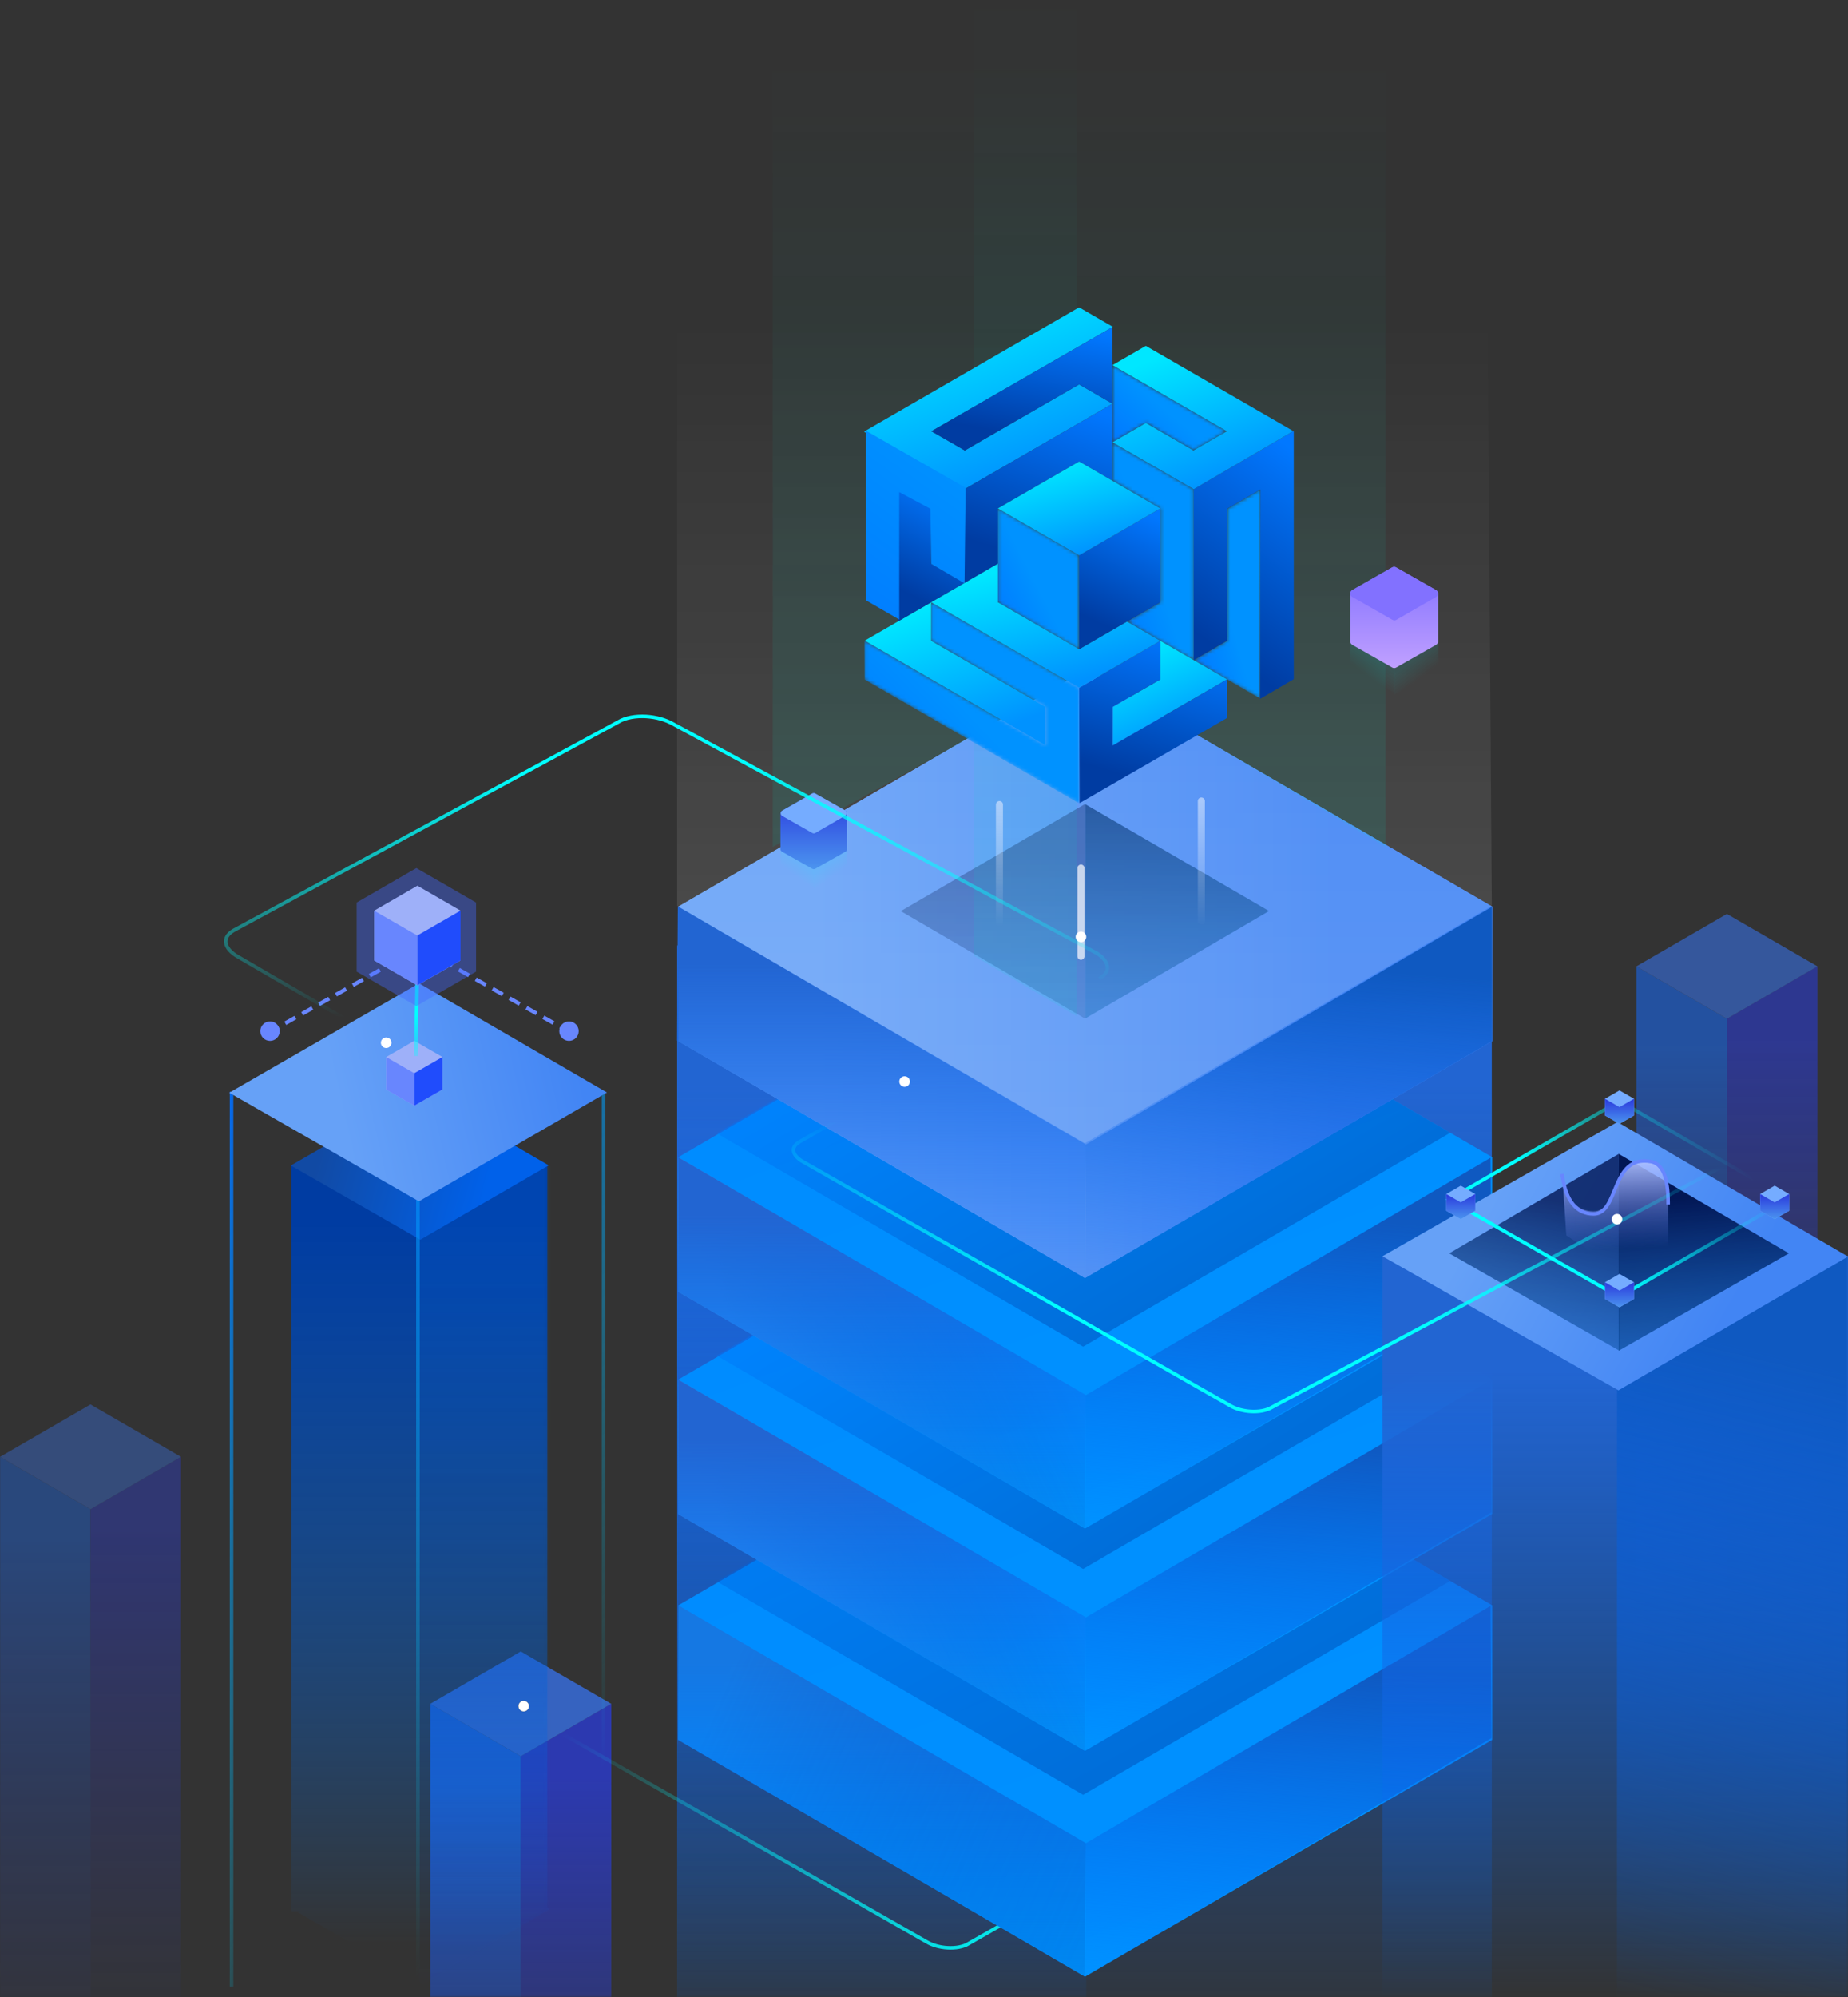 <svg xmlns="http://www.w3.org/2000/svg" xmlns:xlink="http://www.w3.org/1999/xlink" width="524" height="566" viewBox="0 0 524 566">
    <rect x="0" y="0" width="524" height="566" fill="#333333" stroke="none"/>
    <defs>
        <path id="a" d="M0 0h693v640H0z"/>
        <linearGradient id="b" x1="50%" x2="50%" y1="15.638%" y2="100%">
            <stop offset="0%" stop-color="#2265D2"/>
            <stop offset="100%" stop-color="#0069FF" stop-opacity="0"/>
        </linearGradient>
        <linearGradient id="d" x1="51.4%" x2="51.4%" y1="82.527%" y2="10.433%">
            <stop offset="0%" stop-color="#283DE1" stop-opacity="0"/>
            <stop offset="100%" stop-color="#176CFD"/>
        </linearGradient>
        <linearGradient id="e" x1="47.69%" x2="47.69%" y1="76.237%" y2="9.666%">
            <stop offset="0%" stop-color="#293CE0" stop-opacity="0"/>
            <stop offset="100%" stop-color="#293CE0"/>
        </linearGradient>
        <linearGradient id="f" x1="76.49%" x2="0%" y1="83.068%" y2="32.346%">
            <stop offset="0%" stop-color="#0FF"/>
            <stop offset="100%" stop-color="#0FF" stop-opacity="0"/>
        </linearGradient>
        <linearGradient id="g" x1="73.272%" x2="31.029%" y1="89.814%" y2="5.23%">
            <stop offset="0%" stop-color="#0092FF"/>
            <stop offset="100%" stop-color="#008BFF"/>
        </linearGradient>
        <linearGradient id="h" x1="76.251%" x2="2.184%" y1="73.23%" y2="-4.205%">
            <stop offset="0%" stop-color="#003CA2"/>
            <stop offset="100%" stop-color="#0178FF"/>
        </linearGradient>
        <linearGradient id="i" x1="50%" x2="42.921%" y1="15.638%" y2="104.028%">
            <stop offset="0%" stop-color="#0F59C1"/>
            <stop offset="100%" stop-color="#0069FF" stop-opacity="0"/>
        </linearGradient>
        <linearGradient id="j" x1="170.558%" x2="10.817%" y1="84.038%" y2="21.672%">
            <stop offset="0%" stop-color="#021755" stop-opacity="0"/>
            <stop offset="100%" stop-color="#0097FF"/>
        </linearGradient>
        <linearGradient id="k" x1="76.154%" x2="20.263%" y1="71.979%" y2="21.277%">
            <stop offset="0%" stop-color="#003CA2"/>
            <stop offset="100%" stop-color="#0178FF"/>
        </linearGradient>
        <linearGradient id="l" x1="84.533%" x2="15.843%" y1="24.123%" y2="52.09%">
            <stop offset="0%" stop-color="#021755" stop-opacity="0"/>
            <stop offset="100%" stop-color="#67C1FF"/>
        </linearGradient>
        <linearGradient id="m" x1="73.272%" x2="32.548%" y1="89.814%" y2="8.272%">
            <stop offset="0%" stop-color="#0092FF"/>
            <stop offset="100%" stop-color="#008BFF"/>
        </linearGradient>
        <linearGradient id="n" x1="73.279%" x2="18.488%" y1="76.912%" y2="24.538%">
            <stop offset="0%" stop-color="#003CA2"/>
            <stop offset="100%" stop-color="#0178FF"/>
        </linearGradient>
        <linearGradient id="o" x1="81.281%" x2="16.611%" y1="50%" y2="50%">
            <stop offset="0%" stop-color="#4285F4"/>
            <stop offset="100%" stop-color="#66A1F7"/>
        </linearGradient>
        <linearGradient id="p" x1="50%" x2="50%" y1="-82.564%" y2="256.864%">
            <stop offset="0%" stop-color="#021755"/>
            <stop offset="100%" stop-color="#0097FF" stop-opacity="0"/>
        </linearGradient>
        <linearGradient id="q" x1="33.092%" x2="33.092%" y1="22.586%" y2="289.819%">
            <stop offset="0%" stop-color="#021755"/>
            <stop offset="100%" stop-color="#0097FF" stop-opacity="0"/>
        </linearGradient>
        <linearGradient id="r" x1="50%" x2="50%" y1="0%" y2="100%">
            <stop offset="0%" stop-color="#FFF" stop-opacity="0"/>
            <stop offset="100%" stop-color="#FFF" stop-opacity=".208"/>
        </linearGradient>
        <linearGradient id="s" x1="50%" x2="50%" y1="100%" y2=".687%">
            <stop offset="0%" stop-color="#00E6CB" stop-opacity=".15"/>
            <stop offset="100%" stop-color="#00E6CB" stop-opacity="0"/>
        </linearGradient>
        <linearGradient id="t" x1="0%" x2="0%" y1="-2.055%" y2="102.143%">
            <stop offset="0%" stop-color="#FFF" stop-opacity=".7"/>
            <stop offset="100%" stop-color="#FFF" stop-opacity="0"/>
        </linearGradient>
        <linearGradient id="u" x1="57.975%" x2="38.988%" y1="36.722%" y2="68.324%">
            <stop offset="0%" stop-color="#0FF" stop-opacity=".1"/>
            <stop offset="100%" stop-color="#0FF" stop-opacity="0"/>
        </linearGradient>
        <linearGradient id="v" x1="50%" x2="50%" y1="0%" y2="100%">
            <stop offset="0%" stop-color="#2A39DD"/>
            <stop offset="100%" stop-color="#4B94EF"/>
        </linearGradient>
        <linearGradient id="w" x1="50%" x2="50%" y1="0%" y2="100%">
            <stop offset="0%" stop-color="#8271FF"/>
            <stop offset="100%" stop-color="#C0A0FF"/>
        </linearGradient>
        <path id="x" d="M0 0h132v210l-132-.422z"/>
        <linearGradient id="z" x1="15.901%" x2="96.014%" y1="50%" y2="240.536%">
            <stop offset="0%" stop-color="#021755"/>
            <stop offset="100%" stop-color="#0097FF" stop-opacity="0"/>
        </linearGradient>
        <linearGradient id="B" x1="15.901%" x2="130.828%" y1="50%" y2="261.365%">
            <stop offset="0%" stop-color="#021755"/>
            <stop offset="100%" stop-color="#0097FF" stop-opacity="0"/>
        </linearGradient>
        <path id="A" d="M60.94 10.799l27.888 48.303-55.581.215z"/>
        <linearGradient id="D" x1="47.852%" x2="96.857%" y1="82.821%" y2="7.414%">
            <stop offset="0%" stop-color="#0FF"/>
            <stop offset="100%" stop-color="#0FF" stop-opacity="0"/>
        </linearGradient>
        <path id="C" d="M35.285 17.63l55.269.139-27.589 47.974-55.581.215z"/>
        <linearGradient id="E" x1="51.191%" x2="54.627%" y1="0%" y2="83.854%">
            <stop offset="0%" stop-color="#BECAF9"/>
            <stop offset="0%" stop-color="#B7C6FF"/>
            <stop offset="100%" stop-color="#6886FE" stop-opacity="0"/>
        </linearGradient>
        <linearGradient id="F" x1="47.852%" x2="51.274%" y1="82.821%" y2="50%">
            <stop offset="0%" stop-color="#0FF"/>
            <stop offset="100%" stop-color="#0FF" stop-opacity="0"/>
        </linearGradient>
        <linearGradient id="H" x1="73.279%" x2="73.279%" y1="6.846%" y2="94.942%">
            <stop offset="0%" stop-color="#003CA2"/>
            <stop offset="100%" stop-color="#0178FF" stop-opacity="0"/>
        </linearGradient>
        <path id="G" d="M72.57 210.304l.71.375-.71.423v.269h-.45l-34.684 20.683L1.84 211.692l.538-.321H0V0h72.57v210.304z"/>
        <linearGradient id="I" x1="37.048%" x2="37.048%" y1="102.215%" y2="8.889%">
            <stop offset="0%" stop-color="#003CA2" stop-opacity="0"/>
            <stop offset="100%" stop-color="#0178FF"/>
        </linearGradient>
        <linearGradient id="K" x1="5.276%" x2="82.831%" y1="62.386%" y2="50%">
            <stop offset="0%" stop-color="#114AA4"/>
            <stop offset="100%" stop-color="#0061EA"/>
        </linearGradient>
        <linearGradient id="L" x1="0%" x2="50%" y1="-8.15%" y2="98.799%">
            <stop offset="0%" stop-color="#0462F5"/>
            <stop offset="100%" stop-color="#00ECFF" stop-opacity="0"/>
        </linearGradient>
        <linearGradient id="N" x1="95.179%" x2="16.611%" y1="7.833%" y2="50%">
            <stop offset="0%" stop-color="#4285F4"/>
            <stop offset="100%" stop-color="#66A1F7"/>
        </linearGradient>
        <path id="M" d="M38.338 19.685l61.617.156-30.757 53.364-61.966.239z"/>
        <linearGradient id="O" x1="33.153%" x2="33.153%" y1="64.699%" y2="115.52%">
            <stop offset="0%" stop-color="#0FF"/>
            <stop offset="100%" stop-color="#0FF" stop-opacity="0"/>
        </linearGradient>
        <linearGradient id="P" x1="50%" x2="44.296%" y1="86.714%" y2="21.966%">
            <stop offset="0%" stop-color="#0FF"/>
            <stop offset="97.367%" stop-color="#0FF" stop-opacity="0"/>
        </linearGradient>
        <linearGradient id="Q" x1="73.272%" x2="31.029%" y1="89.814%" y2="5.23%">
            <stop offset="0%" stop-color="#0092FF"/>
            <stop offset="100%" stop-color="#00E7FF"/>
        </linearGradient>
        <linearGradient id="S" x1="5.519%" x2="50%" y1="96.006%" y2="56.424%">
            <stop offset="0%" stop-color="#0178FF"/>
            <stop offset="100%" stop-color="#0092FF"/>
        </linearGradient>
        <path id="R" d="M61.106 57.177l.063.104-.18.105L.162 22.281l-.049-.107V11.207l.091.053 51.256 29.703-.015-10.927-32.36-18.686-.049-.104V.397l41.951 24.222.118 32.558"/>
        <linearGradient id="U" x1="50%" x2="73.279%" y1="88.019%" y2="0%">
            <stop offset="0%" stop-color="#003CA2"/>
            <stop offset="100%" stop-color="#0178FF"/>
        </linearGradient>
        <path id="V" d="M19.116.836l-.106 59.235L.195 49.211l9.394-5.433.066-.103V6.322L19.116.836"/>
        <path id="X" d="M23.766 13.341v48.441l-9.435-5.442-9.488-5.484 9.394-5.432h.066V18.799L.737 10.964V.102h.104l22.925 13.24"/>
        <path id="Z" d="M.737.195L33.16 18.918l-9.475 5.444-13.493-7.782-9.406 5.43H.737V.194"/>
        <linearGradient id="ac" x1="0%" x2="50%" y1="128.92%" y2="0%">
            <stop offset="0%" stop-color="#0178FF"/>
            <stop offset="100%" stop-color="#0092FF"/>
        </linearGradient>
        <path id="ab" d="M18.497 37.66l-.26-15.625-8.827-4.73v36.124L.048 48.022 0 0h.117l28.114 16.094-.31 27.077z"/>
        <path id="ad" d="M23.274 13.82v26.586L.214 27.086l.027-.04V.514l23.033 13.293v.014"/>
    </defs>
    <g fill="none" fill-rule="evenodd">
        <g transform="translate(-51 -74)">
            <mask id="c" fill="#fff">
                <use xlink:href="#a"/>
            </mask>
            <path fill="url(#b)" d="M243 342v314.193h231V331" mask="url(#c)"/>
            <path fill="url(#b)" d="M243 342v314.193h116V331" mask="url(#c)"/>
            <g fill-rule="nonzero" mask="url(#c)" opacity=".719">
                <path fill="url(#d)" d="M25.694 29.704L.034 14.858v202.714l25.66 14.846z" transform="translate(173 542)"/>
                <path fill="url(#e)" d="M25.67 29.653l25.66-14.846v202.734l-25.66 14.846z" transform="translate(173 542)"/>
                <path fill="#3776F6" d="M198.66 542L173 556.846l25.66 14.846 25.66-14.846z"/>
            </g>
            <g fill-rule="nonzero" mask="url(#c)" opacity=".36">
                <path fill="url(#d)" d="M25.694 29.704L.034 14.858v202.714l25.66 14.846z" transform="translate(51 472)"/>
                <path fill="url(#e)" d="M25.67 29.653l25.66-14.846v202.734l-25.66 14.846z" transform="translate(51 472)"/>
                <path fill="#3776F6" d="M76.66 472L51 486.846l25.66 14.846 25.66-14.846z"/>
            </g>
            <path stroke="url(#f)" d="M191.722 549.54l-.536.348-.445.383-.346.41-.248.45-.128.449-.019.46.085.459.182.461.26.433.331.417.393.395.473.39.516.357 121.617 69.41.619.326.655.292.686.256.71.22.733.184.795.155.805.112.807.068.803.025.84-.022.818-.07.788-.12.75-.17.702-.214.682-.277L454 551.57" mask="url(#c)"/>
        </g>
        <g fill-rule="nonzero">
            <path fill="url(#g)" d="M.159 105.43V67.292L115.529.265 230.9 67.292v38.138l-115.466 67.12z" transform="translate(192.2 387.626)"/>
            <path fill="url(#h)" d="M11 60.52L115 0l104 60.396L114.914 121z" opacity=".4" transform="translate(192.2 387.626)"/>
            <path fill="url(#i)" d="M115.59 172.534v-37.75l114.851-67.31.24 37.462z" transform="translate(192.2 387.626)"/>
            <path fill="url(#b)" d="M0 105.387l.187-38.018 115.443 67.298-.26 37.746z" transform="translate(192.2 387.626)"/>
            <path fill="url(#j)" d="M0 105.387l.187-38.018 115.443 67.298-.26 37.746z" opacity=".379" transform="translate(192.2 387.626)"/>
            <path fill="url(#g)" d="M.159 105.43V67.292L115.529.265 230.9 67.292v38.138l-115.466 67.12z" transform="translate(192.2 323.626)"/>
            <path fill="url(#k)" d="M11 60.52L115 0l104 60.396L114.914 121z" opacity=".4" transform="translate(192.2 323.626)"/>
            <path fill="url(#i)" d="M115.59 172.534v-37.75l114.851-67.31.24 37.462z" transform="translate(192.2 323.626)"/>
            <path fill="url(#l)" d="M0 105.387l.187-38.018 115.443 67.298-.26 37.746z" opacity=".379" transform="translate(192.2 323.626)"/>
            <path fill="url(#b)" d="M0 105.387l.187-38.018 115.443 67.298-.26 37.746z" transform="translate(192.2 323.626)"/>
            <g>
                <path fill="url(#m)" d="M.159 105.43V67.292L115.529.265 230.9 67.292v38.138l-115.466 67.12z" transform="translate(192.2 260.626)"/>
                <path fill="url(#n)" d="M11 60.52L115 0l104 60.396L114.914 121z" opacity=".4" transform="translate(192.2 260.626)"/>
                <path fill="url(#i)" d="M115.59 172.534v-37.75l114.851-67.31.24 37.462z" transform="translate(192.2 260.626)"/>
                <path fill="url(#l)" d="M0 105.387l.187-38.018 115.443 67.298-.26 37.746z" opacity=".379" transform="translate(192.2 260.626)"/>
                <path fill="url(#b)" d="M0 105.387l.187-38.018 115.443 67.298-.26 37.746z" transform="translate(192.2 260.626)"/>
            </g>
            <path fill="url(#o)" d="M1.159 105.43V67.292L116.529.265 231.9 67.292v38.138l-115.466 67.12z" transform="translate(191.2 189.626)"/>
            <path fill="url(#o)" d="M1.159 105.43V67.292L116.529.265 231.9 67.292v38.138l-115.466 67.12z" transform="translate(191.2 189.626)"/>
            <path fill="url(#i)" d="M116.59 172.534v-37.75l115.21-67.41.096 38.06z" transform="translate(191.2 189.626)"/>
            <path fill="url(#b)" d="M.742 105.266L1 67.223l115.63 67.444-.26 37.746z" transform="translate(191.2 189.626)"/>
            <g>
                <path fill="url(#p)" d="M104.866 31.145l.129-.089L52.786.726v.032l.137.08v60.615l-.125.072.035.021z" transform="translate(254.827 227.114)"/>
                <path fill="url(#q)" d="M52.923 61.452V.837l-.137-.08L.65 31.048v.078l52.148 30.4z" opacity=".379" transform="translate(254.827 227.114)"/>
            </g>
        </g>
        <g opacity=".72" style="mix-blend-mode:lighten">
            <path fill="url(#r)" d="M0 96v163.695L115.595 327 231 259.695 229.856 96z" transform="translate(192 -3)"/>
            <path fill="url(#s)" d="M84.187 0h29.126v291l-29.126-17.079z" transform="translate(192 -3)"/>
            <path fill="url(#s)" fill-rule="nonzero" d="M200.87 243l-83.828-49.769L27.117 243V19H200.87z" transform="translate(192 -3)"/>
            <path stroke="#FFF" stroke-dasharray="0" stroke-linecap="round" stroke-width="2" d="M306.496 246v25"/>
            <path stroke="url(#t)" stroke-linecap="round" stroke-width="2" d="M148.643 264v-34M91.396 265v-34" transform="translate(192 -3)"/>
        </g>
        <path fill="url(#u)" fill-rule="nonzero" d="M9.787 26.445v5.995L.402 26.93V20.94z" transform="translate(220.957 219.167)"/>
        <path fill="url(#u)" fill-rule="nonzero" d="M19.279 26.766v6.072l-9.506-5.58V21.19z" transform="matrix(-1 0 0 1 250.01 219.167)"/>
        <path fill="url(#v)" fill-rule="nonzero" d="M18.87 5.693a.888.888 0 0 0-.03-.216c-.007-.03-.023-.057-.035-.085-.017-.044-.03-.089-.054-.13-.016-.028-.04-.05-.059-.077-.027-.036-.05-.075-.083-.107-.023-.023-.052-.04-.077-.06-.035-.028-.067-.059-.106-.081l-.006-.003c-.002 0-.002-.002-.004-.003L9.878.116a.9.9 0 0 0-.885 0L4.861 2.45H4.86L.456 4.931c-.002 0-.003.002-.004.003l-.006.003c-.038.022-.069.052-.102.079-.027.02-.057.038-.08.062-.033.033-.058.072-.086.11-.018.025-.041.047-.056.074-.026.044-.042.093-.06.14-.009.025-.023.048-.03.074a.868.868 0 0 0-.028.209C.004 5.693 0 5.7 0 5.71v10.078c0 .323.174.62.456.78l8.538 4.815c.045.025.094.04.143.058.023.008.045.022.07.028a.886.886 0 0 0 .459 0c.024-.006.046-.02.07-.028.048-.017.097-.032.143-.058l8.537-4.815a.896.896 0 0 0 .456-.78V5.711l-.002-.018z" transform="translate(221.302 224.802)"/>
        <path fill="#75ACFF" d="M221.82 229.713l8.306-4.755c.24-.138.334-.174.444-.197a.778.778 0 0 1 .328-.001c.11.023.205.058.446.195l8.29 4.692a.878.878 0 0 1 .006 1.524l-8.268 4.786c-.24.14-.335.176-.446.2a.778.778 0 0 1-.33.001c-.11-.023-.205-.058-.447-.195l-8.325-4.724a.878.878 0 0 1-.003-1.526z"/>
        <g>
            <path fill="url(#u)" fill-rule="nonzero" d="M12.932 33.457v7.984L.531 34.105v-7.98z" transform="translate(382.397 154.933)"/>
            <path fill="url(#u)" fill-rule="nonzero" d="M25.474 33.904v8.086l-12.56-7.43v-8.082z" transform="matrix(-1 0 0 1 420.786 154.933)"/>
            <path fill="url(#w)" fill-rule="nonzero" d="M24.935 7.582a1.19 1.19 0 0 0-.039-.288c-.01-.04-.032-.076-.047-.114-.022-.058-.04-.118-.072-.172-.021-.038-.052-.068-.077-.103-.036-.048-.068-.1-.11-.142-.03-.03-.07-.053-.102-.08-.046-.037-.088-.078-.14-.109l-.008-.003-.006-.004L13.054.155a1.182 1.182 0 0 0-1.17 0L6.423 3.26H6.42L.603 6.567l-.006.005-.007.003c-.05.03-.091.07-.136.106-.035.028-.075.05-.105.082-.044.044-.077.096-.113.146-.025.034-.055.063-.075.1-.034.058-.055.123-.078.186-.012.033-.031.064-.04.099-.025.09-.035.183-.038.277 0 .012-.005.022-.005.034v13.421c0 .43.23.827.603 1.039l11.281 6.412c.06.034.125.054.19.077.03.011.06.03.091.038a1.162 1.162 0 0 0 .607 0c.032-.008.06-.026.092-.037.064-.023.13-.043.19-.077l11.281-6.413c.372-.211.603-.608.603-1.038V7.605c0-.008-.003-.016-.003-.023z" transform="translate(382.853 160.678)"/>
            <path fill="#8271FF" d="M383.453 167.197l11.044-6.296c.312-.177.433-.223.576-.254.143-.03.282-.03.425 0 .143.03.265.076.577.254l11.089 6.306a1.138 1.138 0 0 1 .005 1.975l-10.994 6.336c-.313.18-.435.227-.578.258-.144.03-.284.03-.428 0-.143-.03-.266-.076-.579-.254l-11.137-6.349a1.138 1.138 0 0 1 0-1.976z"/>
        </g>
        <g fill-rule="nonzero" opacity=".542">
            <path fill="url(#d)" d="M25.694 29.704L.034 14.858v202.714l25.66 14.846z" transform="translate(464 259)"/>
            <path fill="url(#e)" d="M25.67 29.653l25.66-14.846v202.734l-25.66 14.846z" transform="translate(464 259)"/>
            <path fill="#3776F6" d="M489.66 259L464 273.846l25.66 14.846 25.66-14.846z"/>
        </g>
        <g>
            <g transform="translate(392 356)">
                <mask id="y" fill="#fff">
                    <use xlink:href="#x"/>
                </mask>
                <use fill="url(#b)" xlink:href="#x"/>
                <path fill="url(#i)" d="M66.5-8.867h71.844v218.724H66.5z" mask="url(#y)"/>
            </g>
            <path fill="url(#o)" d="M47.572 24.777l75.688.325-37.414 65.382-76.944.543z" transform="rotate(30 -293.995 938.384)"/>
            <g transform="translate(410 313)">
                <path fill="url(#z)" d="M36.859 10.881l28.042 48.215-55.582.215z" opacity=".8" transform="rotate(30 37.11 35.096)"/>
                <use fill="url(#B)" transform="scale(-1 1) rotate(30 0 -192.737)" xlink:href="#A"/>
            </g>
            <use stroke="url(#D)" transform="rotate(30 -302.107 955.864)" xlink:href="#C"/>
            <path fill="#75ACFF" d="M459.204 309l4.107 2.369v4.738l-4.107 2.369-4.108-2.37v-4.737z"/>
            <path fill="url(#v)" d="M4.15 4.74v-.01l4.11-2.361v4.738L4.155 9.465v.015L.044 7.12V2.38L4.15 4.74z" transform="translate(455.054 309)"/>
            <path fill="#75ACFF" d="M459.204 361l4.107 2.369v4.738l-4.107 2.369-4.108-2.37v-4.737z"/>
            <path fill="url(#v)" d="M4.15 4.74v-.01l4.11-2.361v4.738L4.155 9.465v.015L.044 7.12V2.38L4.15 4.74z" transform="translate(455.054 361)"/>
            <g>
                <path fill="#75ACFF" d="M503.204 336l4.107 2.369v4.738l-4.107 2.369-4.108-2.37v-4.737z"/>
                <path fill="url(#v)" d="M4.15 4.74v-.01l4.11-2.361v4.738L4.155 9.465v.015L.044 7.12V2.38L4.15 4.74z" transform="translate(499.054 336)"/>
            </g>
            <g>
                <path fill="#75ACFF" d="M414.204 336l4.107 2.369v4.738l-4.107 2.369-4.108-2.37v-4.737z"/>
                <path fill="url(#v)" d="M4.15 4.74v-.01l4.11-2.361v4.738L4.155 9.465v.015L.044 7.12V2.38L4.15 4.74z" transform="translate(410.054 336)"/>
            </g>
            <path fill="url(#E)" d="M51 34.974c1.084 6.843 4.047 10.264 8.889 10.264 7.263 0 4.781-16.107 16.277-14.058C79.39 31.755 81 35.443 81 42.246v12.82L66 61l-13.867-8.881L51 34.974z" transform="translate(392 298)"/>
            <path stroke="#6886FE" stroke-linecap="square" d="M443 333.187c1.084 7.209 4.047 10.813 8.889 10.813 7.263 0 4.781-16.969 16.277-14.81 3.223.605 4.834 4.491 4.834 11.658"/>
        </g>
        <g transform="translate(64 203)">
            <path stroke="url(#F)" d="M291.636 47l-128.914 73.54-.536.348-.445.383-.346.41-.248.45-.128.449-.019.46.085.459.182.461.26.433.331.417.393.395.473.39.516.357 121.617 69.41.619.326.655.292.686.256.71.22.733.184.795.155.805.112.807.068.803.025.84-.022.818-.07.788-.12.75-.17.702-.214.682-.277L461 108"/>
            <circle cx="394.5" cy="142.5" r="1.5" fill="#FFF" fill-rule="nonzero"/>
            <circle cx="192.5" cy="103.5" r="1.5" fill="#FFF" fill-rule="nonzero"/>
            <circle cx="242.5" cy="62.5" r="1.5" fill="#FFF" fill-rule="nonzero"/>
            <g transform="translate(18.616 127.249)">
                <mask id="J" fill="#fff">
                    <use xlink:href="#G"/>
                </mask>
                <use fill="url(#H)" opacity=".4" xlink:href="#G"/>
                <path fill="url(#I)" d="M36.131 8.82l38.644-9.944v238.678l-38.644-1.139z" mask="url(#J)" opacity=".4"/>
            </g>
            <path fill="url(#K)" d="M44.639 48.874l42.068.106-21 36.434-42.305.163z" transform="rotate(30 -56.907 97.225)"/>
            <g stroke="url(#L)" stroke-linecap="square" transform="translate(0 106)">
                <path d="M54.5 28.722v224.727M107.146.854v252.595M1.652.854v252.595"/>
            </g>
            <use fill="url(#N)" transform="rotate(30 -57.868 78.43)" xlink:href="#M"/>
            <g transform="translate(9.808 65.512)">
                <path stroke="#6886FE" stroke-dasharray="2.2,3.3" stroke-linecap="square" stroke-width="1.1" d="M2.765 23.9L45.076.08M87.452 23.82L45.142 0"/>
                <ellipse cx="87.53" cy="23.702" fill="#6886FE" rx="2.753" ry="2.756"/>
                <ellipse cx="2.753" cy="23.702" fill="#6886FE" rx="2.753" ry="2.756"/>
            </g>
            <g>
                <path fill="#9EB0F9" d="M53.487 91.938l7.97 4.602v9.203l-7.97 4.602-7.97-4.602V96.54z"/>
                <path fill="#6886FE" d="M45.519 96.564l7.977 4.586v9.204l-7.977-4.587z"/>
                <path fill="#204CFC" d="M61.464 96.54l-7.977 4.586v9.204l7.977-4.587z"/>
                <path stroke="url(#O)" d="M17.487 20.1l-.575 33.165" transform="translate(37 43)"/>
                <path fill="#456AFF" d="M54.063 43L71 52.778v19.557l-16.937 9.779-16.936-9.779V52.778z" opacity=".403"/>
                <g>
                    <path fill="#9EB0F9" d="M54.353 48l12.226 7.059v14.117l-12.226 7.06-12.226-7.06V55.06z"/>
                    <path fill="#6886FE" d="M42.13 55.096l12.238 7.035v14.117L42.13 69.213z"/>
                    <path fill="#204CFC" d="M66.59 55.059l-12.237 7.035V76.21l12.237-7.035z"/>
                </g>
            </g>
            <path stroke="url(#P)" d="M2.268 32.244l-.706.462-.587.508-.455.543-.326.596-.169.595-.025.609.111.61.241.611.341.573.438.554.517.522.623.518.68.473L123.14 104.42l.815.431.863.386.903.34.937.292.964.244 1.048.205 1.059.148 1.064.091 1.058.033 1.106-.029 1.077-.094 1.038-.16.987-.222.925-.286.9-.367L247.73 45.936l.706-.462.588-.507.455-.544.327-.596.168-.595.025-.609-.11-.609-.242-.612-.341-.574-.438-.553-.518-.522-.622-.518-.679-.473L180.297 0" transform="rotate(180 125 53.295)"/>
            <circle cx="45.5" cy="92.5" r="1.5" fill="#FFF" fill-rule="nonzero"/>
            <g fill-rule="nonzero">
                <circle cx="1.5" cy="1.5" r="1.5" fill="#000" transform="translate(83 279)"/>
                <circle cx="1.5" cy="1.5" r="1.5" fill="#FFF" transform="translate(83 279)"/>
            </g>
        </g>
        <g>
            <path fill="url(#Q)" d="M61.038.136l9.503 5.483-.09.066-51.35 29.52 9.473 5.443 32.347-18.67h.117l9.413 5.429-41.957 24.22L.232 35.456H.114v-.214L60.921.136h.117" transform="translate(245 87)"/>
            <g transform="translate(245 170.286)">
                <mask id="T" fill="#fff">
                    <use xlink:href="#R"/>
                </mask>
                <path fill="url(#S)" d="M60.988 57.386L.163 22.281.114 11.207l51.347 29.756-.015-10.927-32.36-18.686L19.037.397l41.951 24.222.118 32.558z" mask="url(#T)"/>
            </g>
            <path fill="url(#Q)" d="M51.446 113.321l.015 10.928L.205 94.546l18.832-10.863v10.849l.049.104 32.36 18.685" transform="translate(245 87)"/>
            <path fill="url(#U)" d="M9.574 89.142V51.693l9.463 5.486v15.576l9.407 5.434.027.038L9.574 89.142" transform="translate(245 87)"/>
            <g transform="translate(338.286 137.857)">
                <mask id="W" fill="#fff">
                    <use xlink:href="#V"/>
                </mask>
                <path fill="url(#S)" d="M19.116.836l-.106 59.235L.195 49.211l9.394-5.433.066-.103V6.322L19.116.836" mask="url(#W)"/>
            </g>
            <g transform="translate(314.714 125.286)">
                <mask id="Y" fill="#fff">
                    <use xlink:href="#X"/>
                </mask>
                <path fill="url(#S)" d="M23.766 13.341v48.441l-9.435-5.442-9.488-5.484 9.394-5.432h.066V18.799L.737 10.964V.102h.104l22.925 13.24" mask="url(#Y)"/>
            </g>
            <path fill="url(#U)" d="M70.451 27.407l-9.413-5.43h-.117l-32.347 18.67-9.474-5.443 51.351-29.52v21.723" transform="translate(245 87)"/>
            <g transform="translate(314.714 103.286)">
                <mask id="aa" fill="#fff">
                    <use xlink:href="#Z"/>
                </mask>
                <path fill="url(#S)" d="M.737.195L33.16 18.918l-9.475 5.444-13.493-7.782-9.406 5.43H.737V.194" mask="url(#aa)"/>
            </g>
            <path fill="url(#U)" d="M121.86 105.46l-9.565 5.59.107-59.357-9.461 5.486v37.353l-9.46 5.536v-48.44l28.13-16.386h.235z" transform="translate(245 87)"/>
            <path fill="url(#Q)" d="M70.5 38.295l9.407-5.43 13.492 7.783 9.476-5.444L70.45 16.481l9.393-5.43.037-.04 41.793 24.127-.063.104-28.13 16.385-22.926-13.24h-.104v-.092h.049" transform="translate(245 87)"/>
            <path fill="url(#U)" d="M70.451 49.25l-9.398-5.431-.041-.04-23.056 13.306v15.67l-9.407 5.434-.055-.094V51.627l41.957-24.22V49.25" transform="translate(245 87)"/>
            <path fill="url(#Q)" d="M102.94 105.526l-32.426 18.723.014-10.928 13.49-7.783v-10.86l.028-.052 18.895 10.9" transform="translate(245 87)"/>
            <use fill="url(#ac)" transform="translate(245.571 122.143)" xlink:href="#ab"/>
            <path fill="url(#U)" d="M102.94 116.386l.024.053-41.795 24.128-.063-.104-.118-32.558L83.91 94.664l.108.014v10.86l-13.489 7.783-.014 10.928 32.427-18.723v10.86" transform="translate(245 87)"/>
            <path fill="url(#Q)" d="M74.557 89.142l9.489 5.484-.029.052-.108-.014-22.92 13.24-41.952-24.221 18.919-10.928v10.863l-.027.04 23.06 13.319 13.568-7.835" transform="translate(245 87)"/>
            <g transform="translate(282.714 143.571)">
                <mask id="ae" fill="#fff">
                    <use xlink:href="#ad"/>
                </mask>
                <path fill="url(#S)" d="M23.274 13.82v26.586L.214 27.086l.027-.04V.514l23.033 13.293v.014" mask="url(#ae)"/>
            </g>
            <path fill="url(#U)" d="M84.017 57.085v26.624h-.066L60.988 96.977V70.392l23.03-13.307" transform="translate(245 87)"/>
            <path fill="url(#Q)" d="M84.017 57.085L60.988 70.392v-.015L37.956 57.085l23.056-13.306.04.04 22.965 13.266" transform="translate(245 87)"/>
        </g>
    </g>
</svg>
